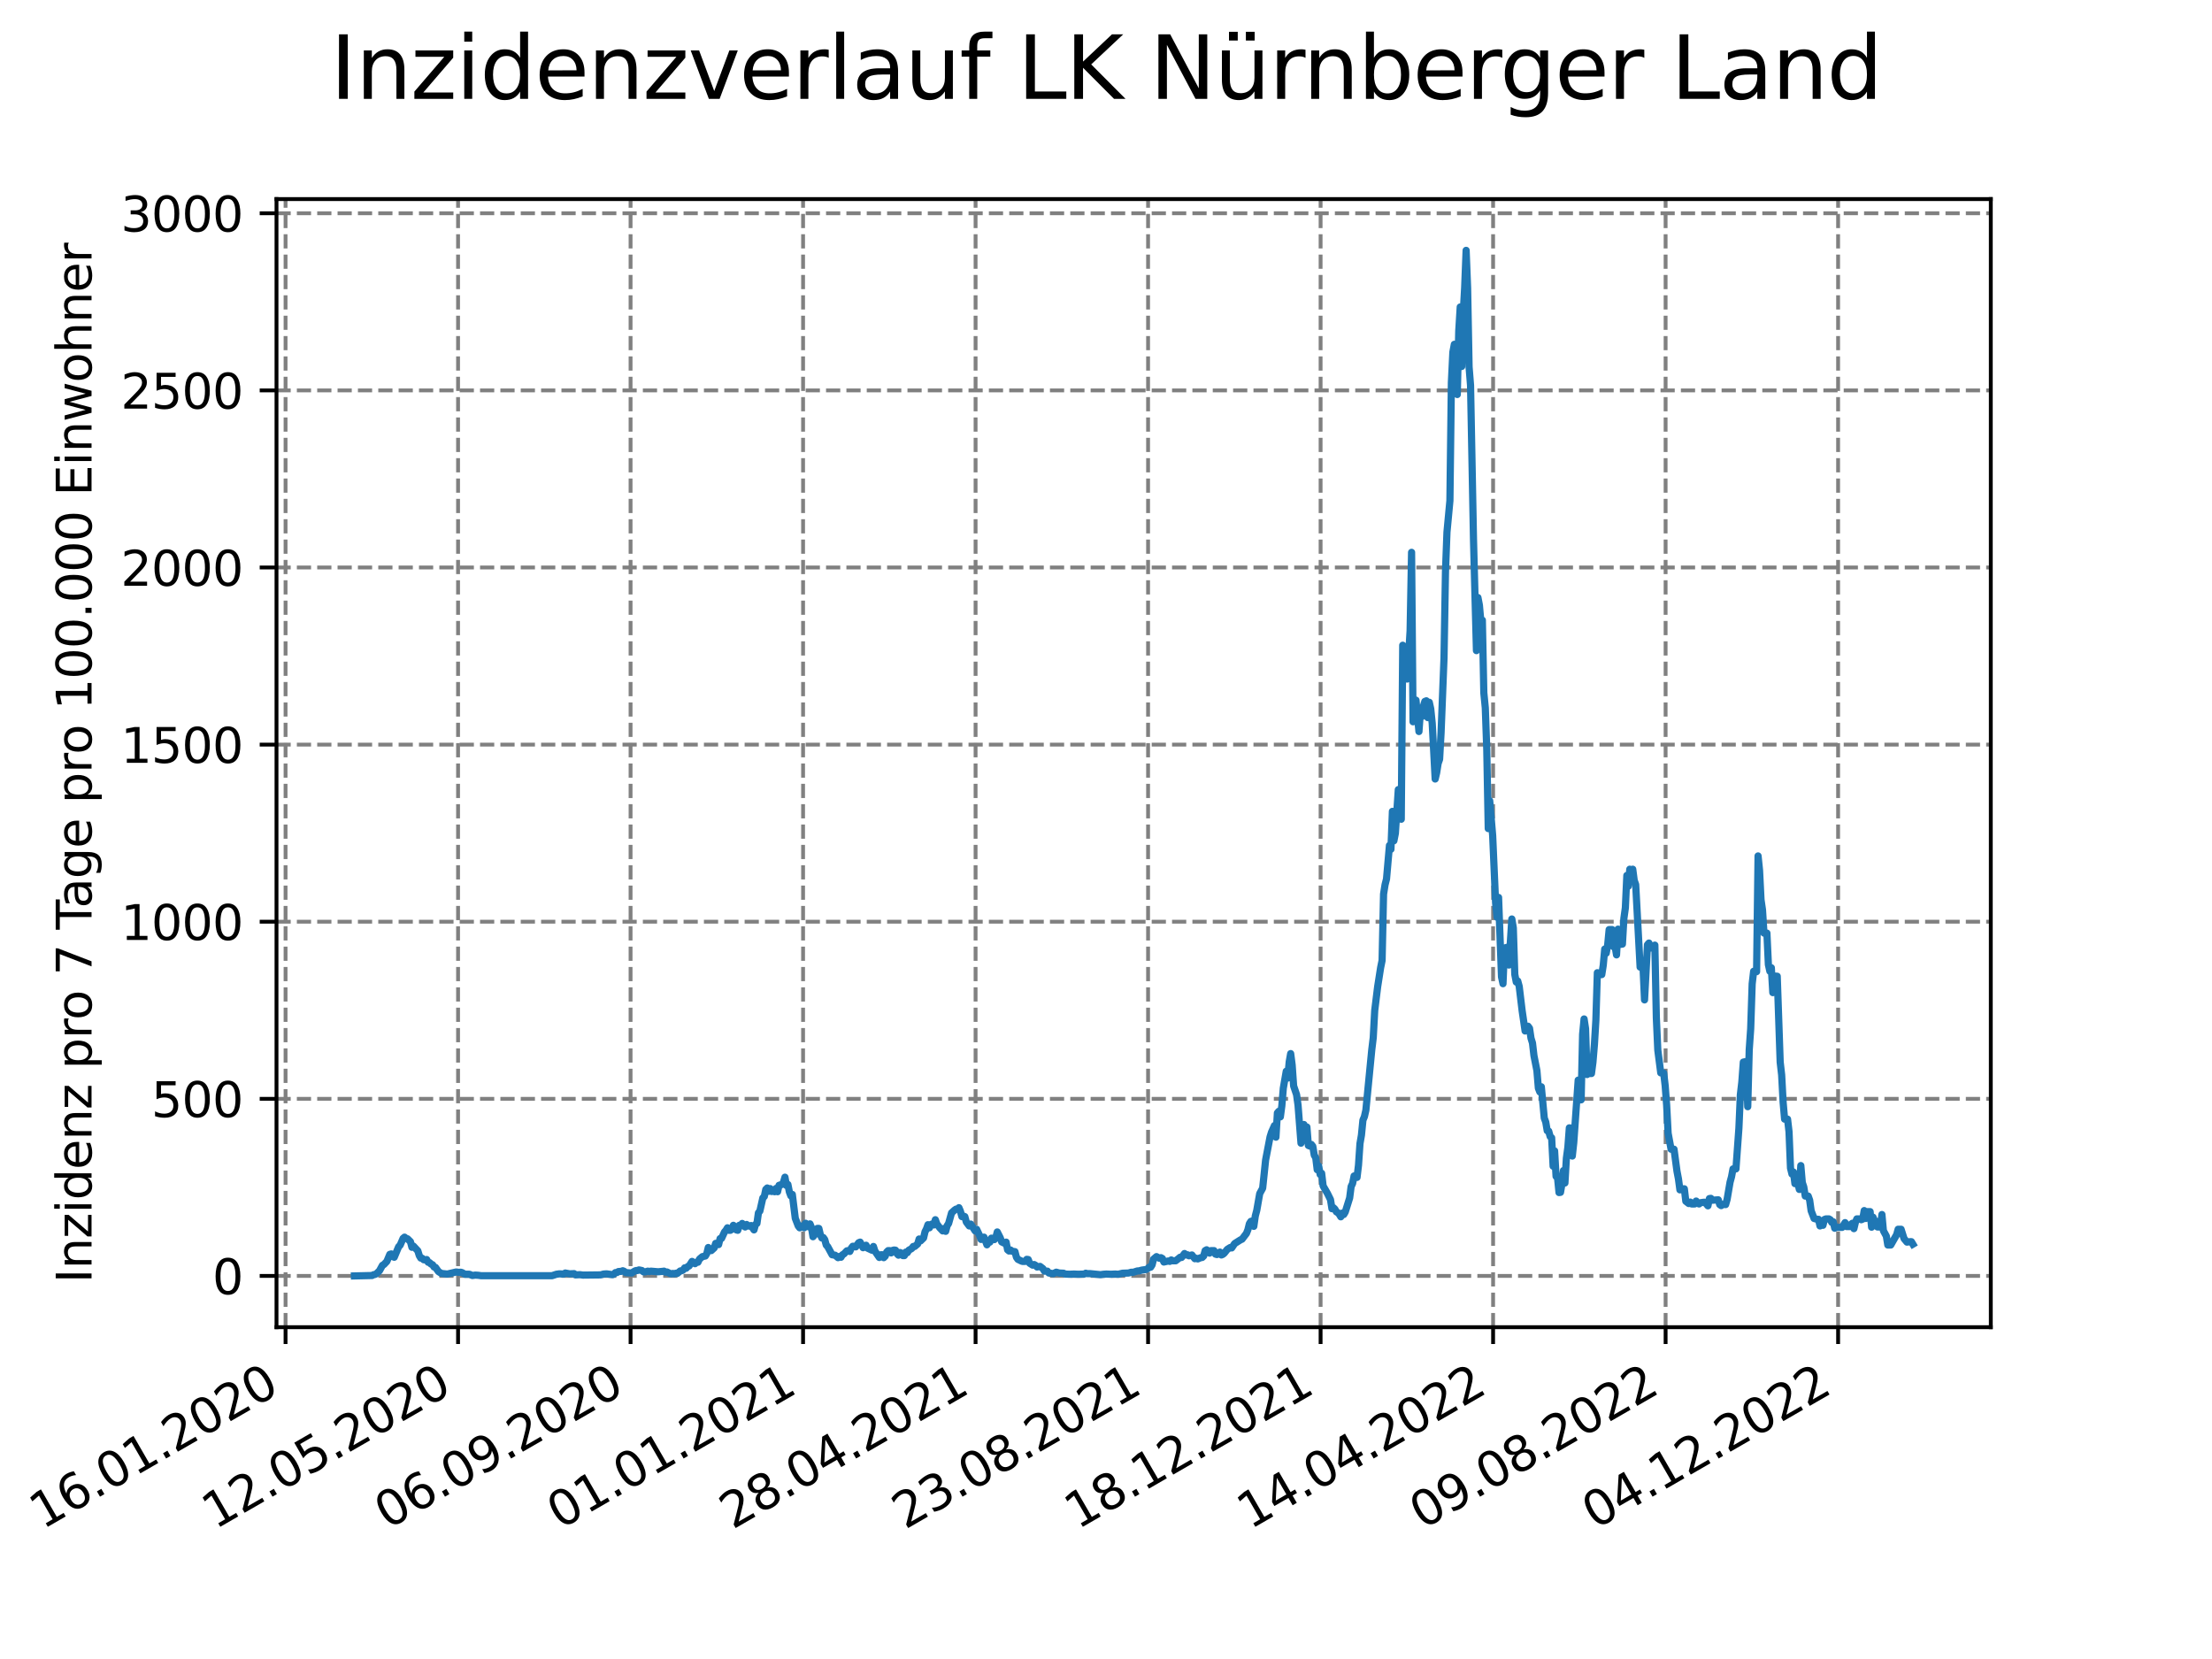 <?xml version="1.0" encoding="utf-8" standalone="no"?>
<!DOCTYPE svg PUBLIC "-//W3C//DTD SVG 1.1//EN"
  "http://www.w3.org/Graphics/SVG/1.1/DTD/svg11.dtd">
<svg xmlns:xlink="http://www.w3.org/1999/xlink" width="460.8pt" height="345.6pt" viewBox="0 0 460.8 345.6" xmlns="http://www.w3.org/2000/svg" version="1.1">
 <defs>
  <style type="text/css">*{stroke-linejoin: round; stroke-linecap: butt}</style>
 </defs>
 <g id="figure_1">
  <g id="patch_1">
   <path d="M 0 345.6 
L 460.8 345.6 
L 460.8 0 
L 0 0 
z
" style="fill: #ffffff"/>
  </g>
  <g id="axes_1">
   <g id="patch_2">
    <path d="M 57.6 276.48 
L 414.72 276.48 
L 414.72 41.472 
L 57.6 41.472 
z
" style="fill: #ffffff"/>
   </g>
   <g id="matplotlib.axis_1">
    <g id="xtick_1">
     <g id="line2d_1">
      <path d="M 59.486 276.48 
L 59.486 41.472 
" clip-path="url(#pc654e4e3f8)" style="fill: none; stroke-dasharray: 2.96,1.28; stroke-dashoffset: 0; stroke: #808080; stroke-width: 0.8"/>
     </g>
     <g id="line2d_2">
      <defs>
       <path id="me93046c1d4" d="M 0 0 
L 0 3.5 
" style="stroke: #000000; stroke-width: 0.8"/>
      </defs>
      <g>
       <use xlink:href="#me93046c1d4" x="59.486" y="276.48" style="stroke: #000000; stroke-width: 0.8"/>
      </g>
     </g>
     <g id="text_1">
      <!-- 16.01.2020 -->
      <g transform="translate(8.861 318.689) rotate(-30) scale(0.1 -0.1)">
       <defs>
        <path id="DejaVuSans-31" d="M 794 531 
L 1825 531 
L 1825 4091 
L 703 3866 
L 703 4441 
L 1819 4666 
L 2450 4666 
L 2450 531 
L 3481 531 
L 3481 0 
L 794 0 
L 794 531 
z
" transform="scale(0.016)"/>
        <path id="DejaVuSans-36" d="M 2113 2584 
Q 1688 2584 1439 2293 
Q 1191 2003 1191 1497 
Q 1191 994 1439 701 
Q 1688 409 2113 409 
Q 2538 409 2786 701 
Q 3034 994 3034 1497 
Q 3034 2003 2786 2293 
Q 2538 2584 2113 2584 
z
M 3366 4563 
L 3366 3988 
Q 3128 4100 2886 4159 
Q 2644 4219 2406 4219 
Q 1781 4219 1451 3797 
Q 1122 3375 1075 2522 
Q 1259 2794 1537 2939 
Q 1816 3084 2150 3084 
Q 2853 3084 3261 2657 
Q 3669 2231 3669 1497 
Q 3669 778 3244 343 
Q 2819 -91 2113 -91 
Q 1303 -91 875 529 
Q 447 1150 447 2328 
Q 447 3434 972 4092 
Q 1497 4750 2381 4750 
Q 2619 4750 2861 4703 
Q 3103 4656 3366 4563 
z
" transform="scale(0.016)"/>
        <path id="DejaVuSans-2e" d="M 684 794 
L 1344 794 
L 1344 0 
L 684 0 
L 684 794 
z
" transform="scale(0.016)"/>
        <path id="DejaVuSans-30" d="M 2034 4250 
Q 1547 4250 1301 3770 
Q 1056 3291 1056 2328 
Q 1056 1369 1301 889 
Q 1547 409 2034 409 
Q 2525 409 2770 889 
Q 3016 1369 3016 2328 
Q 3016 3291 2770 3770 
Q 2525 4250 2034 4250 
z
M 2034 4750 
Q 2819 4750 3233 4129 
Q 3647 3509 3647 2328 
Q 3647 1150 3233 529 
Q 2819 -91 2034 -91 
Q 1250 -91 836 529 
Q 422 1150 422 2328 
Q 422 3509 836 4129 
Q 1250 4750 2034 4750 
z
" transform="scale(0.016)"/>
        <path id="DejaVuSans-32" d="M 1228 531 
L 3431 531 
L 3431 0 
L 469 0 
L 469 531 
Q 828 903 1448 1529 
Q 2069 2156 2228 2338 
Q 2531 2678 2651 2914 
Q 2772 3150 2772 3378 
Q 2772 3750 2511 3984 
Q 2250 4219 1831 4219 
Q 1534 4219 1204 4116 
Q 875 4013 500 3803 
L 500 4441 
Q 881 4594 1212 4672 
Q 1544 4750 1819 4750 
Q 2544 4750 2975 4387 
Q 3406 4025 3406 3419 
Q 3406 3131 3298 2873 
Q 3191 2616 2906 2266 
Q 2828 2175 2409 1742 
Q 1991 1309 1228 531 
z
" transform="scale(0.016)"/>
       </defs>
       <use xlink:href="#DejaVuSans-31"/>
       <use xlink:href="#DejaVuSans-36" x="63.623"/>
       <use xlink:href="#DejaVuSans-2e" x="127.246"/>
       <use xlink:href="#DejaVuSans-30" x="159.033"/>
       <use xlink:href="#DejaVuSans-31" x="222.656"/>
       <use xlink:href="#DejaVuSans-2e" x="286.279"/>
       <use xlink:href="#DejaVuSans-32" x="318.066"/>
       <use xlink:href="#DejaVuSans-30" x="381.689"/>
       <use xlink:href="#DejaVuSans-32" x="445.312"/>
       <use xlink:href="#DejaVuSans-30" x="508.936"/>
      </g>
     </g>
    </g>
    <g id="xtick_2">
     <g id="line2d_3">
      <path d="M 95.423 276.48 
L 95.423 41.472 
" clip-path="url(#pc654e4e3f8)" style="fill: none; stroke-dasharray: 2.96,1.28; stroke-dashoffset: 0; stroke: #808080; stroke-width: 0.8"/>
     </g>
     <g id="line2d_4">
      <g>
       <use xlink:href="#me93046c1d4" x="95.423" y="276.48" style="stroke: #000000; stroke-width: 0.8"/>
      </g>
     </g>
     <g id="text_2">
      <!-- 12.05.2020 -->
      <g transform="translate(44.797 318.689) rotate(-30) scale(0.1 -0.1)">
       <defs>
        <path id="DejaVuSans-35" d="M 691 4666 
L 3169 4666 
L 3169 4134 
L 1269 4134 
L 1269 2991 
Q 1406 3038 1543 3061 
Q 1681 3084 1819 3084 
Q 2600 3084 3056 2656 
Q 3513 2228 3513 1497 
Q 3513 744 3044 326 
Q 2575 -91 1722 -91 
Q 1428 -91 1123 -41 
Q 819 9 494 109 
L 494 744 
Q 775 591 1075 516 
Q 1375 441 1709 441 
Q 2250 441 2565 725 
Q 2881 1009 2881 1497 
Q 2881 1984 2565 2268 
Q 2250 2553 1709 2553 
Q 1456 2553 1204 2497 
Q 953 2441 691 2322 
L 691 4666 
z
" transform="scale(0.016)"/>
       </defs>
       <use xlink:href="#DejaVuSans-31"/>
       <use xlink:href="#DejaVuSans-32" x="63.623"/>
       <use xlink:href="#DejaVuSans-2e" x="127.246"/>
       <use xlink:href="#DejaVuSans-30" x="159.033"/>
       <use xlink:href="#DejaVuSans-35" x="222.656"/>
       <use xlink:href="#DejaVuSans-2e" x="286.279"/>
       <use xlink:href="#DejaVuSans-32" x="318.066"/>
       <use xlink:href="#DejaVuSans-30" x="381.689"/>
       <use xlink:href="#DejaVuSans-32" x="445.312"/>
       <use xlink:href="#DejaVuSans-30" x="508.936"/>
      </g>
     </g>
    </g>
    <g id="xtick_3">
     <g id="line2d_5">
      <path d="M 131.359 276.48 
L 131.359 41.472 
" clip-path="url(#pc654e4e3f8)" style="fill: none; stroke-dasharray: 2.96,1.28; stroke-dashoffset: 0; stroke: #808080; stroke-width: 0.8"/>
     </g>
     <g id="line2d_6">
      <g>
       <use xlink:href="#me93046c1d4" x="131.359" y="276.48" style="stroke: #000000; stroke-width: 0.8"/>
      </g>
     </g>
     <g id="text_3">
      <!-- 06.09.2020 -->
      <g transform="translate(80.734 318.689) rotate(-30) scale(0.1 -0.1)">
       <defs>
        <path id="DejaVuSans-39" d="M 703 97 
L 703 672 
Q 941 559 1184 500 
Q 1428 441 1663 441 
Q 2288 441 2617 861 
Q 2947 1281 2994 2138 
Q 2813 1869 2534 1725 
Q 2256 1581 1919 1581 
Q 1219 1581 811 2004 
Q 403 2428 403 3163 
Q 403 3881 828 4315 
Q 1253 4750 1959 4750 
Q 2769 4750 3195 4129 
Q 3622 3509 3622 2328 
Q 3622 1225 3098 567 
Q 2575 -91 1691 -91 
Q 1453 -91 1209 -44 
Q 966 3 703 97 
z
M 1959 2075 
Q 2384 2075 2632 2365 
Q 2881 2656 2881 3163 
Q 2881 3666 2632 3958 
Q 2384 4250 1959 4250 
Q 1534 4250 1286 3958 
Q 1038 3666 1038 3163 
Q 1038 2656 1286 2365 
Q 1534 2075 1959 2075 
z
" transform="scale(0.016)"/>
       </defs>
       <use xlink:href="#DejaVuSans-30"/>
       <use xlink:href="#DejaVuSans-36" x="63.623"/>
       <use xlink:href="#DejaVuSans-2e" x="127.246"/>
       <use xlink:href="#DejaVuSans-30" x="159.033"/>
       <use xlink:href="#DejaVuSans-39" x="222.656"/>
       <use xlink:href="#DejaVuSans-2e" x="286.279"/>
       <use xlink:href="#DejaVuSans-32" x="318.066"/>
       <use xlink:href="#DejaVuSans-30" x="381.689"/>
       <use xlink:href="#DejaVuSans-32" x="445.312"/>
       <use xlink:href="#DejaVuSans-30" x="508.936"/>
      </g>
     </g>
    </g>
    <g id="xtick_4">
     <g id="line2d_7">
      <path d="M 167.295 276.48 
L 167.295 41.472 
" clip-path="url(#pc654e4e3f8)" style="fill: none; stroke-dasharray: 2.96,1.28; stroke-dashoffset: 0; stroke: #808080; stroke-width: 0.8"/>
     </g>
     <g id="line2d_8">
      <g>
       <use xlink:href="#me93046c1d4" x="167.295" y="276.48" style="stroke: #000000; stroke-width: 0.8"/>
      </g>
     </g>
     <g id="text_4">
      <!-- 01.01.2021 -->
      <g transform="translate(116.67 318.689) rotate(-30) scale(0.1 -0.1)">
       <use xlink:href="#DejaVuSans-30"/>
       <use xlink:href="#DejaVuSans-31" x="63.623"/>
       <use xlink:href="#DejaVuSans-2e" x="127.246"/>
       <use xlink:href="#DejaVuSans-30" x="159.033"/>
       <use xlink:href="#DejaVuSans-31" x="222.656"/>
       <use xlink:href="#DejaVuSans-2e" x="286.279"/>
       <use xlink:href="#DejaVuSans-32" x="318.066"/>
       <use xlink:href="#DejaVuSans-30" x="381.689"/>
       <use xlink:href="#DejaVuSans-32" x="445.312"/>
       <use xlink:href="#DejaVuSans-31" x="508.936"/>
      </g>
     </g>
    </g>
    <g id="xtick_5">
     <g id="line2d_9">
      <path d="M 203.231 276.48 
L 203.231 41.472 
" clip-path="url(#pc654e4e3f8)" style="fill: none; stroke-dasharray: 2.96,1.28; stroke-dashoffset: 0; stroke: #808080; stroke-width: 0.8"/>
     </g>
     <g id="line2d_10">
      <g>
       <use xlink:href="#me93046c1d4" x="203.231" y="276.48" style="stroke: #000000; stroke-width: 0.8"/>
      </g>
     </g>
     <g id="text_5">
      <!-- 28.04.2021 -->
      <g transform="translate(152.606 318.689) rotate(-30) scale(0.1 -0.1)">
       <defs>
        <path id="DejaVuSans-38" d="M 2034 2216 
Q 1584 2216 1326 1975 
Q 1069 1734 1069 1313 
Q 1069 891 1326 650 
Q 1584 409 2034 409 
Q 2484 409 2743 651 
Q 3003 894 3003 1313 
Q 3003 1734 2745 1975 
Q 2488 2216 2034 2216 
z
M 1403 2484 
Q 997 2584 770 2862 
Q 544 3141 544 3541 
Q 544 4100 942 4425 
Q 1341 4750 2034 4750 
Q 2731 4750 3128 4425 
Q 3525 4100 3525 3541 
Q 3525 3141 3298 2862 
Q 3072 2584 2669 2484 
Q 3125 2378 3379 2068 
Q 3634 1759 3634 1313 
Q 3634 634 3220 271 
Q 2806 -91 2034 -91 
Q 1263 -91 848 271 
Q 434 634 434 1313 
Q 434 1759 690 2068 
Q 947 2378 1403 2484 
z
M 1172 3481 
Q 1172 3119 1398 2916 
Q 1625 2713 2034 2713 
Q 2441 2713 2670 2916 
Q 2900 3119 2900 3481 
Q 2900 3844 2670 4047 
Q 2441 4250 2034 4250 
Q 1625 4250 1398 4047 
Q 1172 3844 1172 3481 
z
" transform="scale(0.016)"/>
        <path id="DejaVuSans-34" d="M 2419 4116 
L 825 1625 
L 2419 1625 
L 2419 4116 
z
M 2253 4666 
L 3047 4666 
L 3047 1625 
L 3713 1625 
L 3713 1100 
L 3047 1100 
L 3047 0 
L 2419 0 
L 2419 1100 
L 313 1100 
L 313 1709 
L 2253 4666 
z
" transform="scale(0.016)"/>
       </defs>
       <use xlink:href="#DejaVuSans-32"/>
       <use xlink:href="#DejaVuSans-38" x="63.623"/>
       <use xlink:href="#DejaVuSans-2e" x="127.246"/>
       <use xlink:href="#DejaVuSans-30" x="159.033"/>
       <use xlink:href="#DejaVuSans-34" x="222.656"/>
       <use xlink:href="#DejaVuSans-2e" x="286.279"/>
       <use xlink:href="#DejaVuSans-32" x="318.066"/>
       <use xlink:href="#DejaVuSans-30" x="381.689"/>
       <use xlink:href="#DejaVuSans-32" x="445.312"/>
       <use xlink:href="#DejaVuSans-31" x="508.936"/>
      </g>
     </g>
    </g>
    <g id="xtick_6">
     <g id="line2d_11">
      <path d="M 239.167 276.48 
L 239.167 41.472 
" clip-path="url(#pc654e4e3f8)" style="fill: none; stroke-dasharray: 2.96,1.28; stroke-dashoffset: 0; stroke: #808080; stroke-width: 0.8"/>
     </g>
     <g id="line2d_12">
      <g>
       <use xlink:href="#me93046c1d4" x="239.167" y="276.48" style="stroke: #000000; stroke-width: 0.8"/>
      </g>
     </g>
     <g id="text_6">
      <!-- 23.08.2021 -->
      <g transform="translate(188.542 318.689) rotate(-30) scale(0.1 -0.1)">
       <defs>
        <path id="DejaVuSans-33" d="M 2597 2516 
Q 3050 2419 3304 2112 
Q 3559 1806 3559 1356 
Q 3559 666 3084 287 
Q 2609 -91 1734 -91 
Q 1441 -91 1130 -33 
Q 819 25 488 141 
L 488 750 
Q 750 597 1062 519 
Q 1375 441 1716 441 
Q 2309 441 2620 675 
Q 2931 909 2931 1356 
Q 2931 1769 2642 2001 
Q 2353 2234 1838 2234 
L 1294 2234 
L 1294 2753 
L 1863 2753 
Q 2328 2753 2575 2939 
Q 2822 3125 2822 3475 
Q 2822 3834 2567 4026 
Q 2313 4219 1838 4219 
Q 1578 4219 1281 4162 
Q 984 4106 628 3988 
L 628 4550 
Q 988 4650 1302 4700 
Q 1616 4750 1894 4750 
Q 2613 4750 3031 4423 
Q 3450 4097 3450 3541 
Q 3450 3153 3228 2886 
Q 3006 2619 2597 2516 
z
" transform="scale(0.016)"/>
       </defs>
       <use xlink:href="#DejaVuSans-32"/>
       <use xlink:href="#DejaVuSans-33" x="63.623"/>
       <use xlink:href="#DejaVuSans-2e" x="127.246"/>
       <use xlink:href="#DejaVuSans-30" x="159.033"/>
       <use xlink:href="#DejaVuSans-38" x="222.656"/>
       <use xlink:href="#DejaVuSans-2e" x="286.279"/>
       <use xlink:href="#DejaVuSans-32" x="318.066"/>
       <use xlink:href="#DejaVuSans-30" x="381.689"/>
       <use xlink:href="#DejaVuSans-32" x="445.312"/>
       <use xlink:href="#DejaVuSans-31" x="508.936"/>
      </g>
     </g>
    </g>
    <g id="xtick_7">
     <g id="line2d_13">
      <path d="M 275.104 276.48 
L 275.104 41.472 
" clip-path="url(#pc654e4e3f8)" style="fill: none; stroke-dasharray: 2.96,1.28; stroke-dashoffset: 0; stroke: #808080; stroke-width: 0.8"/>
     </g>
     <g id="line2d_14">
      <g>
       <use xlink:href="#me93046c1d4" x="275.104" y="276.48" style="stroke: #000000; stroke-width: 0.8"/>
      </g>
     </g>
     <g id="text_7">
      <!-- 18.12.2021 -->
      <g transform="translate(224.478 318.689) rotate(-30) scale(0.1 -0.1)">
       <use xlink:href="#DejaVuSans-31"/>
       <use xlink:href="#DejaVuSans-38" x="63.623"/>
       <use xlink:href="#DejaVuSans-2e" x="127.246"/>
       <use xlink:href="#DejaVuSans-31" x="159.033"/>
       <use xlink:href="#DejaVuSans-32" x="222.656"/>
       <use xlink:href="#DejaVuSans-2e" x="286.279"/>
       <use xlink:href="#DejaVuSans-32" x="318.066"/>
       <use xlink:href="#DejaVuSans-30" x="381.689"/>
       <use xlink:href="#DejaVuSans-32" x="445.312"/>
       <use xlink:href="#DejaVuSans-31" x="508.936"/>
      </g>
     </g>
    </g>
    <g id="xtick_8">
     <g id="line2d_15">
      <path d="M 311.04 276.48 
L 311.04 41.472 
" clip-path="url(#pc654e4e3f8)" style="fill: none; stroke-dasharray: 2.96,1.28; stroke-dashoffset: 0; stroke: #808080; stroke-width: 0.8"/>
     </g>
     <g id="line2d_16">
      <g>
       <use xlink:href="#me93046c1d4" x="311.04" y="276.48" style="stroke: #000000; stroke-width: 0.8"/>
      </g>
     </g>
     <g id="text_8">
      <!-- 14.04.2022 -->
      <g transform="translate(260.415 318.689) rotate(-30) scale(0.1 -0.1)">
       <use xlink:href="#DejaVuSans-31"/>
       <use xlink:href="#DejaVuSans-34" x="63.623"/>
       <use xlink:href="#DejaVuSans-2e" x="127.246"/>
       <use xlink:href="#DejaVuSans-30" x="159.033"/>
       <use xlink:href="#DejaVuSans-34" x="222.656"/>
       <use xlink:href="#DejaVuSans-2e" x="286.279"/>
       <use xlink:href="#DejaVuSans-32" x="318.066"/>
       <use xlink:href="#DejaVuSans-30" x="381.689"/>
       <use xlink:href="#DejaVuSans-32" x="445.312"/>
       <use xlink:href="#DejaVuSans-32" x="508.936"/>
      </g>
     </g>
    </g>
    <g id="xtick_9">
     <g id="line2d_17">
      <path d="M 346.976 276.48 
L 346.976 41.472 
" clip-path="url(#pc654e4e3f8)" style="fill: none; stroke-dasharray: 2.96,1.28; stroke-dashoffset: 0; stroke: #808080; stroke-width: 0.8"/>
     </g>
     <g id="line2d_18">
      <g>
       <use xlink:href="#me93046c1d4" x="346.976" y="276.48" style="stroke: #000000; stroke-width: 0.8"/>
      </g>
     </g>
     <g id="text_9">
      <!-- 09.08.2022 -->
      <g transform="translate(296.351 318.689) rotate(-30) scale(0.1 -0.1)">
       <use xlink:href="#DejaVuSans-30"/>
       <use xlink:href="#DejaVuSans-39" x="63.623"/>
       <use xlink:href="#DejaVuSans-2e" x="127.246"/>
       <use xlink:href="#DejaVuSans-30" x="159.033"/>
       <use xlink:href="#DejaVuSans-38" x="222.656"/>
       <use xlink:href="#DejaVuSans-2e" x="286.279"/>
       <use xlink:href="#DejaVuSans-32" x="318.066"/>
       <use xlink:href="#DejaVuSans-30" x="381.689"/>
       <use xlink:href="#DejaVuSans-32" x="445.312"/>
       <use xlink:href="#DejaVuSans-32" x="508.936"/>
      </g>
     </g>
    </g>
    <g id="xtick_10">
     <g id="line2d_19">
      <path d="M 382.912 276.48 
L 382.912 41.472 
" clip-path="url(#pc654e4e3f8)" style="fill: none; stroke-dasharray: 2.96,1.28; stroke-dashoffset: 0; stroke: #808080; stroke-width: 0.8"/>
     </g>
     <g id="line2d_20">
      <g>
       <use xlink:href="#me93046c1d4" x="382.912" y="276.48" style="stroke: #000000; stroke-width: 0.8"/>
      </g>
     </g>
     <g id="text_10">
      <!-- 04.12.2022 -->
      <g transform="translate(332.287 318.689) rotate(-30) scale(0.1 -0.1)">
       <use xlink:href="#DejaVuSans-30"/>
       <use xlink:href="#DejaVuSans-34" x="63.623"/>
       <use xlink:href="#DejaVuSans-2e" x="127.246"/>
       <use xlink:href="#DejaVuSans-31" x="159.033"/>
       <use xlink:href="#DejaVuSans-32" x="222.656"/>
       <use xlink:href="#DejaVuSans-2e" x="286.279"/>
       <use xlink:href="#DejaVuSans-32" x="318.066"/>
       <use xlink:href="#DejaVuSans-30" x="381.689"/>
       <use xlink:href="#DejaVuSans-32" x="445.312"/>
       <use xlink:href="#DejaVuSans-32" x="508.936"/>
      </g>
     </g>
    </g>
   </g>
   <g id="matplotlib.axis_2">
    <g id="ytick_1">
     <g id="line2d_21">
      <path d="M 57.6 265.798 
L 414.72 265.798 
" clip-path="url(#pc654e4e3f8)" style="fill: none; stroke-dasharray: 2.96,1.28; stroke-dashoffset: 0; stroke: #808080; stroke-width: 0.8"/>
     </g>
     <g id="line2d_22">
      <defs>
       <path id="m50c75547b7" d="M 0 0 
L -3.5 0 
" style="stroke: #000000; stroke-width: 0.8"/>
      </defs>
      <g>
       <use xlink:href="#m50c75547b7" x="57.6" y="265.798" style="stroke: #000000; stroke-width: 0.8"/>
      </g>
     </g>
     <g id="text_11">
      <!-- 0 -->
      <g transform="translate(44.237 269.597) scale(0.1 -0.1)">
       <use xlink:href="#DejaVuSans-30"/>
      </g>
     </g>
    </g>
    <g id="ytick_2">
     <g id="line2d_23">
      <path d="M 57.6 228.903 
L 414.72 228.903 
" clip-path="url(#pc654e4e3f8)" style="fill: none; stroke-dasharray: 2.96,1.28; stroke-dashoffset: 0; stroke: #808080; stroke-width: 0.8"/>
     </g>
     <g id="line2d_24">
      <g>
       <use xlink:href="#m50c75547b7" x="57.6" y="228.903" style="stroke: #000000; stroke-width: 0.8"/>
      </g>
     </g>
     <g id="text_12">
      <!-- 500 -->
      <g transform="translate(31.512 232.703) scale(0.1 -0.1)">
       <use xlink:href="#DejaVuSans-35"/>
       <use xlink:href="#DejaVuSans-30" x="63.623"/>
       <use xlink:href="#DejaVuSans-30" x="127.246"/>
      </g>
     </g>
    </g>
    <g id="ytick_3">
     <g id="line2d_25">
      <path d="M 57.6 192.009 
L 414.72 192.009 
" clip-path="url(#pc654e4e3f8)" style="fill: none; stroke-dasharray: 2.96,1.28; stroke-dashoffset: 0; stroke: #808080; stroke-width: 0.8"/>
     </g>
     <g id="line2d_26">
      <g>
       <use xlink:href="#m50c75547b7" x="57.6" y="192.009" style="stroke: #000000; stroke-width: 0.8"/>
      </g>
     </g>
     <g id="text_13">
      <!-- 1000 -->
      <g transform="translate(25.15 195.808) scale(0.1 -0.1)">
       <use xlink:href="#DejaVuSans-31"/>
       <use xlink:href="#DejaVuSans-30" x="63.623"/>
       <use xlink:href="#DejaVuSans-30" x="127.246"/>
       <use xlink:href="#DejaVuSans-30" x="190.869"/>
      </g>
     </g>
    </g>
    <g id="ytick_4">
     <g id="line2d_27">
      <path d="M 57.6 155.114 
L 414.72 155.114 
" clip-path="url(#pc654e4e3f8)" style="fill: none; stroke-dasharray: 2.96,1.28; stroke-dashoffset: 0; stroke: #808080; stroke-width: 0.8"/>
     </g>
     <g id="line2d_28">
      <g>
       <use xlink:href="#m50c75547b7" x="57.6" y="155.114" style="stroke: #000000; stroke-width: 0.8"/>
      </g>
     </g>
     <g id="text_14">
      <!-- 1500 -->
      <g transform="translate(25.15 158.914) scale(0.1 -0.1)">
       <use xlink:href="#DejaVuSans-31"/>
       <use xlink:href="#DejaVuSans-35" x="63.623"/>
       <use xlink:href="#DejaVuSans-30" x="127.246"/>
       <use xlink:href="#DejaVuSans-30" x="190.869"/>
      </g>
     </g>
    </g>
    <g id="ytick_5">
     <g id="line2d_29">
      <path d="M 57.6 118.22 
L 414.72 118.22 
" clip-path="url(#pc654e4e3f8)" style="fill: none; stroke-dasharray: 2.96,1.28; stroke-dashoffset: 0; stroke: #808080; stroke-width: 0.8"/>
     </g>
     <g id="line2d_30">
      <g>
       <use xlink:href="#m50c75547b7" x="57.6" y="118.22" style="stroke: #000000; stroke-width: 0.8"/>
      </g>
     </g>
     <g id="text_15">
      <!-- 2000 -->
      <g transform="translate(25.15 122.019) scale(0.1 -0.1)">
       <use xlink:href="#DejaVuSans-32"/>
       <use xlink:href="#DejaVuSans-30" x="63.623"/>
       <use xlink:href="#DejaVuSans-30" x="127.246"/>
       <use xlink:href="#DejaVuSans-30" x="190.869"/>
      </g>
     </g>
    </g>
    <g id="ytick_6">
     <g id="line2d_31">
      <path d="M 57.6 81.326 
L 414.72 81.326 
" clip-path="url(#pc654e4e3f8)" style="fill: none; stroke-dasharray: 2.96,1.28; stroke-dashoffset: 0; stroke: #808080; stroke-width: 0.8"/>
     </g>
     <g id="line2d_32">
      <g>
       <use xlink:href="#m50c75547b7" x="57.6" y="81.326" style="stroke: #000000; stroke-width: 0.8"/>
      </g>
     </g>
     <g id="text_16">
      <!-- 2500 -->
      <g transform="translate(25.15 85.125) scale(0.1 -0.1)">
       <use xlink:href="#DejaVuSans-32"/>
       <use xlink:href="#DejaVuSans-35" x="63.623"/>
       <use xlink:href="#DejaVuSans-30" x="127.246"/>
       <use xlink:href="#DejaVuSans-30" x="190.869"/>
      </g>
     </g>
    </g>
    <g id="ytick_7">
     <g id="line2d_33">
      <path d="M 57.6 44.431 
L 414.72 44.431 
" clip-path="url(#pc654e4e3f8)" style="fill: none; stroke-dasharray: 2.96,1.28; stroke-dashoffset: 0; stroke: #808080; stroke-width: 0.8"/>
     </g>
     <g id="line2d_34">
      <g>
       <use xlink:href="#m50c75547b7" x="57.6" y="44.431" style="stroke: #000000; stroke-width: 0.8"/>
      </g>
     </g>
     <g id="text_17">
      <!-- 3000 -->
      <g transform="translate(25.15 48.23) scale(0.1 -0.1)">
       <use xlink:href="#DejaVuSans-33"/>
       <use xlink:href="#DejaVuSans-30" x="63.623"/>
       <use xlink:href="#DejaVuSans-30" x="127.246"/>
       <use xlink:href="#DejaVuSans-30" x="190.869"/>
      </g>
     </g>
    </g>
    <g id="text_18">
     <!-- Inzidenz pro 7 Tage pro 100.000 Einwohner -->
     <g transform="translate(19.07 267.301) rotate(-90) scale(0.1 -0.1)">
      <defs>
       <path id="DejaVuSans-49" d="M 628 4666 
L 1259 4666 
L 1259 0 
L 628 0 
L 628 4666 
z
" transform="scale(0.016)"/>
       <path id="DejaVuSans-6e" d="M 3513 2113 
L 3513 0 
L 2938 0 
L 2938 2094 
Q 2938 2591 2744 2837 
Q 2550 3084 2163 3084 
Q 1697 3084 1428 2787 
Q 1159 2491 1159 1978 
L 1159 0 
L 581 0 
L 581 3500 
L 1159 3500 
L 1159 2956 
Q 1366 3272 1645 3428 
Q 1925 3584 2291 3584 
Q 2894 3584 3203 3211 
Q 3513 2838 3513 2113 
z
" transform="scale(0.016)"/>
       <path id="DejaVuSans-7a" d="M 353 3500 
L 3084 3500 
L 3084 2975 
L 922 459 
L 3084 459 
L 3084 0 
L 275 0 
L 275 525 
L 2438 3041 
L 353 3041 
L 353 3500 
z
" transform="scale(0.016)"/>
       <path id="DejaVuSans-69" d="M 603 3500 
L 1178 3500 
L 1178 0 
L 603 0 
L 603 3500 
z
M 603 4863 
L 1178 4863 
L 1178 4134 
L 603 4134 
L 603 4863 
z
" transform="scale(0.016)"/>
       <path id="DejaVuSans-64" d="M 2906 2969 
L 2906 4863 
L 3481 4863 
L 3481 0 
L 2906 0 
L 2906 525 
Q 2725 213 2448 61 
Q 2172 -91 1784 -91 
Q 1150 -91 751 415 
Q 353 922 353 1747 
Q 353 2572 751 3078 
Q 1150 3584 1784 3584 
Q 2172 3584 2448 3432 
Q 2725 3281 2906 2969 
z
M 947 1747 
Q 947 1113 1208 752 
Q 1469 391 1925 391 
Q 2381 391 2643 752 
Q 2906 1113 2906 1747 
Q 2906 2381 2643 2742 
Q 2381 3103 1925 3103 
Q 1469 3103 1208 2742 
Q 947 2381 947 1747 
z
" transform="scale(0.016)"/>
       <path id="DejaVuSans-65" d="M 3597 1894 
L 3597 1613 
L 953 1613 
Q 991 1019 1311 708 
Q 1631 397 2203 397 
Q 2534 397 2845 478 
Q 3156 559 3463 722 
L 3463 178 
Q 3153 47 2828 -22 
Q 2503 -91 2169 -91 
Q 1331 -91 842 396 
Q 353 884 353 1716 
Q 353 2575 817 3079 
Q 1281 3584 2069 3584 
Q 2775 3584 3186 3129 
Q 3597 2675 3597 1894 
z
M 3022 2063 
Q 3016 2534 2758 2815 
Q 2500 3097 2075 3097 
Q 1594 3097 1305 2825 
Q 1016 2553 972 2059 
L 3022 2063 
z
" transform="scale(0.016)"/>
       <path id="DejaVuSans-20" transform="scale(0.016)"/>
       <path id="DejaVuSans-70" d="M 1159 525 
L 1159 -1331 
L 581 -1331 
L 581 3500 
L 1159 3500 
L 1159 2969 
Q 1341 3281 1617 3432 
Q 1894 3584 2278 3584 
Q 2916 3584 3314 3078 
Q 3713 2572 3713 1747 
Q 3713 922 3314 415 
Q 2916 -91 2278 -91 
Q 1894 -91 1617 61 
Q 1341 213 1159 525 
z
M 3116 1747 
Q 3116 2381 2855 2742 
Q 2594 3103 2138 3103 
Q 1681 3103 1420 2742 
Q 1159 2381 1159 1747 
Q 1159 1113 1420 752 
Q 1681 391 2138 391 
Q 2594 391 2855 752 
Q 3116 1113 3116 1747 
z
" transform="scale(0.016)"/>
       <path id="DejaVuSans-72" d="M 2631 2963 
Q 2534 3019 2420 3045 
Q 2306 3072 2169 3072 
Q 1681 3072 1420 2755 
Q 1159 2438 1159 1844 
L 1159 0 
L 581 0 
L 581 3500 
L 1159 3500 
L 1159 2956 
Q 1341 3275 1631 3429 
Q 1922 3584 2338 3584 
Q 2397 3584 2469 3576 
Q 2541 3569 2628 3553 
L 2631 2963 
z
" transform="scale(0.016)"/>
       <path id="DejaVuSans-6f" d="M 1959 3097 
Q 1497 3097 1228 2736 
Q 959 2375 959 1747 
Q 959 1119 1226 758 
Q 1494 397 1959 397 
Q 2419 397 2687 759 
Q 2956 1122 2956 1747 
Q 2956 2369 2687 2733 
Q 2419 3097 1959 3097 
z
M 1959 3584 
Q 2709 3584 3137 3096 
Q 3566 2609 3566 1747 
Q 3566 888 3137 398 
Q 2709 -91 1959 -91 
Q 1206 -91 779 398 
Q 353 888 353 1747 
Q 353 2609 779 3096 
Q 1206 3584 1959 3584 
z
" transform="scale(0.016)"/>
       <path id="DejaVuSans-37" d="M 525 4666 
L 3525 4666 
L 3525 4397 
L 1831 0 
L 1172 0 
L 2766 4134 
L 525 4134 
L 525 4666 
z
" transform="scale(0.016)"/>
       <path id="DejaVuSans-54" d="M -19 4666 
L 3928 4666 
L 3928 4134 
L 2272 4134 
L 2272 0 
L 1638 0 
L 1638 4134 
L -19 4134 
L -19 4666 
z
" transform="scale(0.016)"/>
       <path id="DejaVuSans-61" d="M 2194 1759 
Q 1497 1759 1228 1600 
Q 959 1441 959 1056 
Q 959 750 1161 570 
Q 1363 391 1709 391 
Q 2188 391 2477 730 
Q 2766 1069 2766 1631 
L 2766 1759 
L 2194 1759 
z
M 3341 1997 
L 3341 0 
L 2766 0 
L 2766 531 
Q 2569 213 2275 61 
Q 1981 -91 1556 -91 
Q 1019 -91 701 211 
Q 384 513 384 1019 
Q 384 1609 779 1909 
Q 1175 2209 1959 2209 
L 2766 2209 
L 2766 2266 
Q 2766 2663 2505 2880 
Q 2244 3097 1772 3097 
Q 1472 3097 1187 3025 
Q 903 2953 641 2809 
L 641 3341 
Q 956 3463 1253 3523 
Q 1550 3584 1831 3584 
Q 2591 3584 2966 3190 
Q 3341 2797 3341 1997 
z
" transform="scale(0.016)"/>
       <path id="DejaVuSans-67" d="M 2906 1791 
Q 2906 2416 2648 2759 
Q 2391 3103 1925 3103 
Q 1463 3103 1205 2759 
Q 947 2416 947 1791 
Q 947 1169 1205 825 
Q 1463 481 1925 481 
Q 2391 481 2648 825 
Q 2906 1169 2906 1791 
z
M 3481 434 
Q 3481 -459 3084 -895 
Q 2688 -1331 1869 -1331 
Q 1566 -1331 1297 -1286 
Q 1028 -1241 775 -1147 
L 775 -588 
Q 1028 -725 1275 -790 
Q 1522 -856 1778 -856 
Q 2344 -856 2625 -561 
Q 2906 -266 2906 331 
L 2906 616 
Q 2728 306 2450 153 
Q 2172 0 1784 0 
Q 1141 0 747 490 
Q 353 981 353 1791 
Q 353 2603 747 3093 
Q 1141 3584 1784 3584 
Q 2172 3584 2450 3431 
Q 2728 3278 2906 2969 
L 2906 3500 
L 3481 3500 
L 3481 434 
z
" transform="scale(0.016)"/>
       <path id="DejaVuSans-45" d="M 628 4666 
L 3578 4666 
L 3578 4134 
L 1259 4134 
L 1259 2753 
L 3481 2753 
L 3481 2222 
L 1259 2222 
L 1259 531 
L 3634 531 
L 3634 0 
L 628 0 
L 628 4666 
z
" transform="scale(0.016)"/>
       <path id="DejaVuSans-77" d="M 269 3500 
L 844 3500 
L 1563 769 
L 2278 3500 
L 2956 3500 
L 3675 769 
L 4391 3500 
L 4966 3500 
L 4050 0 
L 3372 0 
L 2619 2869 
L 1863 0 
L 1184 0 
L 269 3500 
z
" transform="scale(0.016)"/>
       <path id="DejaVuSans-68" d="M 3513 2113 
L 3513 0 
L 2938 0 
L 2938 2094 
Q 2938 2591 2744 2837 
Q 2550 3084 2163 3084 
Q 1697 3084 1428 2787 
Q 1159 2491 1159 1978 
L 1159 0 
L 581 0 
L 581 4863 
L 1159 4863 
L 1159 2956 
Q 1366 3272 1645 3428 
Q 1925 3584 2291 3584 
Q 2894 3584 3203 3211 
Q 3513 2838 3513 2113 
z
" transform="scale(0.016)"/>
      </defs>
      <use xlink:href="#DejaVuSans-49"/>
      <use xlink:href="#DejaVuSans-6e" x="29.492"/>
      <use xlink:href="#DejaVuSans-7a" x="92.871"/>
      <use xlink:href="#DejaVuSans-69" x="145.361"/>
      <use xlink:href="#DejaVuSans-64" x="173.145"/>
      <use xlink:href="#DejaVuSans-65" x="236.621"/>
      <use xlink:href="#DejaVuSans-6e" x="298.145"/>
      <use xlink:href="#DejaVuSans-7a" x="361.523"/>
      <use xlink:href="#DejaVuSans-20" x="414.014"/>
      <use xlink:href="#DejaVuSans-70" x="445.801"/>
      <use xlink:href="#DejaVuSans-72" x="509.277"/>
      <use xlink:href="#DejaVuSans-6f" x="548.141"/>
      <use xlink:href="#DejaVuSans-20" x="609.322"/>
      <use xlink:href="#DejaVuSans-37" x="641.109"/>
      <use xlink:href="#DejaVuSans-20" x="704.732"/>
      <use xlink:href="#DejaVuSans-54" x="736.52"/>
      <use xlink:href="#DejaVuSans-61" x="781.104"/>
      <use xlink:href="#DejaVuSans-67" x="842.383"/>
      <use xlink:href="#DejaVuSans-65" x="905.859"/>
      <use xlink:href="#DejaVuSans-20" x="967.383"/>
      <use xlink:href="#DejaVuSans-70" x="999.17"/>
      <use xlink:href="#DejaVuSans-72" x="1062.646"/>
      <use xlink:href="#DejaVuSans-6f" x="1101.51"/>
      <use xlink:href="#DejaVuSans-20" x="1162.691"/>
      <use xlink:href="#DejaVuSans-31" x="1194.479"/>
      <use xlink:href="#DejaVuSans-30" x="1258.102"/>
      <use xlink:href="#DejaVuSans-30" x="1321.725"/>
      <use xlink:href="#DejaVuSans-2e" x="1385.348"/>
      <use xlink:href="#DejaVuSans-30" x="1417.135"/>
      <use xlink:href="#DejaVuSans-30" x="1480.758"/>
      <use xlink:href="#DejaVuSans-30" x="1544.381"/>
      <use xlink:href="#DejaVuSans-20" x="1608.004"/>
      <use xlink:href="#DejaVuSans-45" x="1639.791"/>
      <use xlink:href="#DejaVuSans-69" x="1702.975"/>
      <use xlink:href="#DejaVuSans-6e" x="1730.758"/>
      <use xlink:href="#DejaVuSans-77" x="1794.137"/>
      <use xlink:href="#DejaVuSans-6f" x="1875.924"/>
      <use xlink:href="#DejaVuSans-68" x="1937.105"/>
      <use xlink:href="#DejaVuSans-6e" x="2000.484"/>
      <use xlink:href="#DejaVuSans-65" x="2063.863"/>
      <use xlink:href="#DejaVuSans-72" x="2125.387"/>
     </g>
    </g>
   </g>
   <g id="line2d_35">
    <path d="M 73.833 265.798 
L 77.518 265.711 
L 77.826 265.539 
L 78.133 265.495 
L 78.44 265.323 
L 79.054 264.718 
L 79.669 263.594 
L 79.976 263.422 
L 80.59 262.774 
L 81.204 261.305 
L 81.511 261.218 
L 81.819 261.78 
L 82.126 261.909 
L 83.047 259.706 
L 83.354 259.404 
L 83.969 257.978 
L 84.276 257.719 
L 84.583 257.978 
L 84.89 258.064 
L 85.504 258.669 
L 85.811 259.836 
L 86.119 259.576 
L 87.04 260.57 
L 87.347 261.564 
L 87.654 262.082 
L 87.961 262.125 
L 88.269 262.428 
L 88.576 262.471 
L 88.883 262.385 
L 89.19 262.946 
L 89.497 263.033 
L 89.804 263.335 
L 90.112 263.465 
L 90.419 263.94 
L 90.726 264.026 
L 91.34 264.891 
L 91.954 265.279 
L 93.183 265.409 
L 95.026 264.977 
L 95.64 265.063 
L 95.947 265.02 
L 96.254 265.107 
L 96.869 265.452 
L 97.483 265.452 
L 97.79 265.452 
L 98.404 265.711 
L 99.019 265.625 
L 99.633 265.668 
L 100.247 265.755 
L 114.99 265.755 
L 115.912 265.452 
L 116.526 265.366 
L 117.448 265.409 
L 117.755 265.193 
L 118.676 265.366 
L 119.598 265.323 
L 119.905 265.582 
L 120.826 265.539 
L 121.441 265.625 
L 125.126 265.582 
L 125.741 265.409 
L 126.355 265.366 
L 127.583 265.539 
L 127.891 265.409 
L 128.198 265.107 
L 128.505 265.107 
L 128.812 264.891 
L 129.426 264.847 
L 129.734 264.718 
L 130.041 264.847 
L 130.348 265.107 
L 131.576 265.193 
L 132.191 264.804 
L 132.498 264.675 
L 132.805 264.675 
L 133.112 264.545 
L 133.726 264.675 
L 134.034 264.934 
L 134.341 264.977 
L 134.955 264.804 
L 135.262 264.891 
L 135.569 264.804 
L 137.105 264.934 
L 138.026 264.847 
L 138.334 264.804 
L 138.641 265.02 
L 138.948 264.977 
L 139.562 265.279 
L 139.869 265.366 
L 140.177 265.279 
L 140.484 265.366 
L 140.791 265.236 
L 141.098 265.279 
L 141.712 264.761 
L 142.019 264.718 
L 142.327 264.545 
L 142.634 264.113 
L 142.941 264.199 
L 143.248 263.854 
L 143.555 263.724 
L 144.169 262.774 
L 144.784 263.249 
L 145.091 262.946 
L 145.398 262.946 
L 145.705 262.298 
L 146.319 261.78 
L 146.934 261.65 
L 147.241 261.132 
L 147.548 259.879 
L 148.162 260.527 
L 148.777 259.965 
L 149.084 259.015 
L 149.698 259.274 
L 150.005 258.021 
L 150.312 257.978 
L 150.927 256.639 
L 151.234 256.293 
L 151.541 255.774 
L 151.848 256.293 
L 152.155 256.293 
L 152.462 256.077 
L 152.77 255.256 
L 153.384 256.207 
L 153.691 256.293 
L 153.998 255.256 
L 154.305 255.386 
L 154.612 254.867 
L 155.227 255.602 
L 155.534 255.083 
L 155.841 255.386 
L 156.148 255.429 
L 156.455 255.299 
L 157.07 256.207 
L 157.377 255.083 
L 157.684 254.867 
L 157.991 252.664 
L 158.298 252.275 
L 158.912 249.553 
L 159.22 249.251 
L 159.527 247.782 
L 159.834 247.479 
L 160.141 248.171 
L 160.448 247.609 
L 160.755 248.214 
L 161.063 248.127 
L 161.37 248.257 
L 161.677 247.566 
L 161.984 248.257 
L 162.291 246.918 
L 162.905 246.745 
L 163.213 246.27 
L 163.52 245.233 
L 163.827 246.961 
L 164.134 246.745 
L 164.441 248.3 
L 164.748 249.121 
L 165.055 248.819 
L 165.67 253.787 
L 166.284 255.386 
L 166.591 255.774 
L 166.898 255.386 
L 167.513 255.774 
L 167.82 254.824 
L 168.127 255.342 
L 168.434 255.558 
L 168.741 254.954 
L 169.048 255.731 
L 169.355 257.632 
L 169.663 257.287 
L 170.277 255.904 
L 170.584 255.904 
L 170.891 257.2 
L 171.198 257.891 
L 171.506 257.805 
L 171.813 258.237 
L 172.12 259.36 
L 172.427 259.706 
L 173.348 261.391 
L 173.963 261.477 
L 174.577 261.996 
L 174.884 261.737 
L 175.191 261.909 
L 175.498 261.391 
L 175.806 261.218 
L 176.42 260.57 
L 176.727 260.527 
L 177.034 260.7 
L 177.341 260.008 
L 177.648 259.62 
L 177.956 259.62 
L 178.263 259.749 
L 178.877 258.885 
L 179.184 258.756 
L 179.798 259.922 
L 180.413 259.404 
L 180.72 260.008 
L 181.641 260.441 
L 181.949 259.663 
L 182.256 260.613 
L 183.177 261.953 
L 183.484 261.391 
L 183.791 261.391 
L 184.099 261.996 
L 184.406 261.693 
L 184.713 260.829 
L 185.02 260.527 
L 185.327 260.527 
L 185.634 261.002 
L 185.941 260.484 
L 186.249 260.397 
L 186.556 260.441 
L 186.863 261.175 
L 187.17 261.477 
L 187.477 260.916 
L 187.784 261.045 
L 188.091 261.564 
L 188.399 261.564 
L 188.706 260.829 
L 189.013 260.959 
L 189.32 260.441 
L 189.934 260.095 
L 190.242 259.663 
L 190.549 259.663 
L 191.163 259.144 
L 191.47 258.108 
L 191.777 258.496 
L 192.392 257.891 
L 192.699 256.595 
L 193.006 255.991 
L 193.313 255.126 
L 193.62 255.774 
L 193.927 255.083 
L 194.234 254.954 
L 194.542 255.17 
L 194.849 254.09 
L 195.156 254.954 
L 195.77 255.774 
L 196.384 256.423 
L 196.692 255.904 
L 196.999 256.509 
L 197.306 255.342 
L 197.613 254.867 
L 198.227 252.664 
L 198.842 252.102 
L 199.149 251.886 
L 199.456 251.886 
L 199.763 251.584 
L 200.07 252.318 
L 200.377 253.441 
L 200.685 253.312 
L 200.992 253.441 
L 201.299 254.565 
L 201.913 255.386 
L 202.22 254.997 
L 203.142 256.423 
L 203.449 256.077 
L 204.063 257.373 
L 204.37 258.194 
L 204.985 257.719 
L 205.599 259.317 
L 205.906 258.842 
L 206.213 258.756 
L 206.52 257.935 
L 206.827 257.978 
L 207.135 258.237 
L 207.442 257.805 
L 207.749 256.639 
L 208.363 257.848 
L 208.67 258.712 
L 209.285 259.015 
L 209.592 258.756 
L 209.899 260.354 
L 210.206 260.613 
L 210.513 260.397 
L 210.82 260.657 
L 211.435 260.743 
L 211.742 261.909 
L 212.049 262.342 
L 212.663 262.644 
L 212.97 262.774 
L 213.585 262.774 
L 213.892 262.342 
L 214.199 262.385 
L 214.506 263.162 
L 215.12 263.551 
L 215.428 263.422 
L 215.735 263.594 
L 216.042 263.94 
L 216.656 263.81 
L 217.27 264.286 
L 217.578 264.804 
L 218.192 264.804 
L 218.499 265.193 
L 219.42 265.323 
L 220.035 265.02 
L 220.649 265.193 
L 221.571 265.236 
L 221.878 265.409 
L 222.799 265.452 
L 223.721 265.409 
L 224.642 265.452 
L 225.871 265.409 
L 226.178 265.236 
L 226.485 265.323 
L 227.099 265.323 
L 229.249 265.539 
L 229.863 265.452 
L 230.478 265.409 
L 231.399 265.452 
L 232.321 265.409 
L 232.935 265.452 
L 233.856 265.236 
L 235.085 265.193 
L 235.699 265.02 
L 236.006 265.063 
L 236.928 264.761 
L 237.235 264.761 
L 237.849 264.588 
L 238.771 264.458 
L 239.078 264.286 
L 239.385 263.983 
L 239.692 263.983 
L 239.999 263.508 
L 240.306 262.298 
L 240.921 261.78 
L 241.535 262.125 
L 241.842 261.996 
L 242.149 262.169 
L 242.457 262.903 
L 243.378 262.687 
L 243.685 262.774 
L 243.992 262.471 
L 244.299 262.644 
L 244.914 262.644 
L 245.528 262.169 
L 245.835 261.909 
L 246.142 261.953 
L 246.757 261.132 
L 247.064 261.434 
L 247.371 261.391 
L 247.678 261.607 
L 248.292 261.434 
L 248.907 262.212 
L 249.214 262.125 
L 249.521 262.255 
L 250.135 261.996 
L 250.442 261.953 
L 250.749 261.65 
L 251.057 260.527 
L 251.364 260.354 
L 251.978 261.045 
L 252.285 260.527 
L 252.9 260.527 
L 253.207 261.261 
L 253.514 261.348 
L 254.128 260.829 
L 254.435 261.434 
L 254.742 261.305 
L 255.05 261.045 
L 255.664 260.268 
L 256.278 259.879 
L 256.585 259.965 
L 257.2 259.058 
L 258.428 258.28 
L 258.735 258.151 
L 259.657 256.941 
L 259.964 256.163 
L 260.271 254.91 
L 260.578 254.435 
L 260.885 254.349 
L 261.192 255.472 
L 261.5 253.312 
L 261.807 252.145 
L 262.421 248.646 
L 263.035 247.523 
L 263.65 241.647 
L 264.571 236.851 
L 264.878 235.857 
L 265.493 234.475 
L 265.8 236.894 
L 266.107 231.839 
L 266.414 231.494 
L 266.721 232.66 
L 267.028 230.371 
L 267.335 226.698 
L 267.95 223.155 
L 268.257 224.581 
L 268.564 221.211 
L 268.871 219.483 
L 269.178 221.859 
L 269.485 226.223 
L 270.1 228.038 
L 270.407 230.241 
L 271.021 238.147 
L 271.635 234.259 
L 271.943 235.728 
L 272.25 234.777 
L 272.557 238.623 
L 272.864 238.752 
L 273.171 238.407 
L 273.478 238.795 
L 273.786 240.653 
L 274.093 241.172 
L 274.4 243.677 
L 274.707 242.9 
L 275.014 244.671 
L 275.321 244.412 
L 275.628 247.047 
L 276.55 248.646 
L 277.164 249.899 
L 277.471 251.8 
L 277.778 251.584 
L 278.086 251.886 
L 278.393 252.448 
L 278.7 252.621 
L 279.007 252.966 
L 279.314 253.485 
L 279.621 252.707 
L 279.928 253.009 
L 280.236 252.491 
L 281.157 249.553 
L 281.464 247.177 
L 281.771 246.529 
L 282.079 244.974 
L 282.386 244.887 
L 282.693 245.276 
L 283 242.727 
L 283.307 238.234 
L 283.614 236.462 
L 283.921 233.352 
L 284.229 232.617 
L 284.536 231.278 
L 285.764 218.705 
L 286.071 216.156 
L 286.379 210.497 
L 286.993 205.528 
L 287.607 201.597 
L 287.914 200.085 
L 288.221 186.259 
L 288.529 184.315 
L 288.836 183.105 
L 289.45 176.106 
L 289.757 176.927 
L 290.064 169.021 
L 290.371 175.156 
L 290.679 173.601 
L 291.293 164.485 
L 291.6 169.323 
L 291.907 170.663 
L 292.214 134.415 
L 292.522 136.791 
L 292.829 141.37 
L 293.136 141.457 
L 293.75 131.433 
L 294.057 115.059 
L 294.364 150.357 
L 294.672 145.734 
L 294.979 145.864 
L 295.593 152.387 
L 295.9 148.11 
L 296.207 149.277 
L 296.514 147.117 
L 296.822 146.123 
L 297.129 145.993 
L 297.436 149.493 
L 297.743 146.296 
L 298.05 147.678 
L 298.357 150.702 
L 298.972 162.281 
L 299.279 160.985 
L 299.586 159.041 
L 299.893 158.177 
L 300.2 152.69 
L 300.814 137.093 
L 301.122 119.034 
L 301.429 110.868 
L 302.043 104.301 
L 302.35 79.675 
L 302.657 73.367 
L 302.965 71.726 
L 303.272 80.842 
L 303.579 82.181 
L 303.886 68.961 
L 304.193 63.949 
L 304.5 76.348 
L 304.807 65.375 
L 305.115 59.974 
L 305.422 52.154 
L 305.729 59.974 
L 306.036 76.435 
L 306.343 80.28 
L 306.957 112.424 
L 307.572 135.538 
L 307.879 124.478 
L 308.186 126.076 
L 308.493 129.489 
L 308.8 129.187 
L 309.107 144.308 
L 309.415 147.462 
L 309.722 156.146 
L 310.029 172.607 
L 310.336 166.818 
L 310.95 174.076 
L 311.565 188.117 
L 311.872 191.098 
L 312.179 186.951 
L 312.793 203.498 
L 313.1 204.923 
L 313.408 197.492 
L 314.022 197.32 
L 314.329 201.035 
L 314.943 191.444 
L 315.25 193.302 
L 315.558 202.979 
L 315.865 204.578 
L 316.172 204.362 
L 316.479 205.485 
L 317.093 210.583 
L 317.708 214.774 
L 318.015 213.823 
L 318.322 213.78 
L 318.629 214.212 
L 318.936 216.286 
L 319.243 217.28 
L 319.55 219.915 
L 320.165 223.026 
L 320.472 226.698 
L 320.779 227.476 
L 321.086 226.396 
L 321.7 232.92 
L 322.008 233.74 
L 322.315 235.555 
L 322.622 235.641 
L 322.929 236.765 
L 323.236 237.024 
L 323.543 242.943 
L 323.851 239.746 
L 324.158 245.06 
L 324.465 245.362 
L 324.772 248.43 
L 325.079 248.387 
L 325.386 246.615 
L 325.693 243.85 
L 326.001 246.442 
L 326.308 241.258 
L 326.615 239.011 
L 326.922 234.95 
L 327.229 234.993 
L 327.536 240.826 
L 327.843 238.018 
L 328.765 225.013 
L 329.072 229.118 
L 329.379 229.118 
L 329.686 215.465 
L 329.993 212.268 
L 330.301 214.299 
L 330.608 223.847 
L 330.915 223.631 
L 331.529 223.631 
L 331.836 221.298 
L 332.143 217.625 
L 332.451 212.527 
L 332.758 202.634 
L 333.065 203.066 
L 333.679 203.022 
L 333.986 201.078 
L 334.294 197.708 
L 334.601 198.572 
L 334.908 196.844 
L 335.215 193.647 
L 335.829 193.647 
L 336.136 197.233 
L 336.444 197.104 
L 336.751 198.918 
L 337.058 193.561 
L 337.365 196.758 
L 337.979 196.671 
L 338.286 191.314 
L 338.594 189.111 
L 338.901 182.371 
L 339.208 184.618 
L 339.515 181.075 
L 339.822 181.204 
L 340.129 181.075 
L 340.436 183.408 
L 340.744 184.272 
L 341.665 201.467 
L 341.972 201.467 
L 342.279 201.597 
L 342.586 208.293 
L 343.201 196.801 
L 343.508 196.455 
L 343.815 197.492 
L 344.429 197.449 
L 344.737 196.887 
L 345.044 211.966 
L 345.351 218.749 
L 345.965 223.501 
L 346.579 223.544 
L 346.887 226.18 
L 347.194 230.241 
L 347.501 236.073 
L 348.115 239.4 
L 348.729 239.4 
L 349.344 243.98 
L 349.651 245.578 
L 349.958 247.868 
L 350.265 247.652 
L 350.879 247.652 
L 351.187 250.244 
L 351.801 250.72 
L 352.108 250.417 
L 352.415 250.806 
L 353.029 250.806 
L 353.337 250.201 
L 353.644 250.676 
L 353.951 250.806 
L 354.258 250.547 
L 354.872 250.46 
L 355.18 250.46 
L 355.794 251.195 
L 356.101 249.683 
L 356.408 249.64 
L 356.715 250.028 
L 357.944 249.942 
L 358.251 250.936 
L 358.558 251.152 
L 358.865 250.892 
L 359.48 250.936 
L 359.787 249.856 
L 360.401 246.27 
L 360.708 245.146 
L 361.015 243.505 
L 361.63 243.505 
L 362.244 235.037 
L 362.551 228.038 
L 362.858 225.402 
L 363.165 221.255 
L 363.78 221.125 
L 364.087 230.543 
L 364.394 218.705 
L 364.701 214.299 
L 365.008 204.967 
L 365.315 202.331 
L 365.93 202.418 
L 366.237 178.31 
L 366.544 181.291 
L 366.851 187.426 
L 367.158 189.543 
L 367.465 194.382 
L 368.08 194.382 
L 368.387 200.949 
L 368.694 202.331 
L 369.001 201.597 
L 369.308 206.781 
L 369.615 203.325 
L 370.23 203.368 
L 370.844 221.255 
L 371.151 223.933 
L 371.458 229.636 
L 371.765 233.136 
L 372.38 233.136 
L 372.687 235.771 
L 372.994 243.332 
L 373.301 244.585 
L 373.608 244.153 
L 373.916 246.572 
L 374.53 246.529 
L 374.837 247.782 
L 375.144 242.813 
L 375.451 246.356 
L 375.758 247.263 
L 376.066 249.164 
L 376.68 249.164 
L 376.987 250.028 
L 377.294 252.232 
L 377.908 253.83 
L 378.523 254.003 
L 378.83 254.003 
L 379.137 255.386 
L 379.444 255.126 
L 379.751 255.256 
L 380.058 254.046 
L 380.366 253.917 
L 380.98 253.917 
L 381.287 254.09 
L 381.594 254.651 
L 381.901 254.522 
L 382.208 255.861 
L 382.516 255.688 
L 383.744 255.688 
L 384.359 254.694 
L 384.666 255.515 
L 385.28 255.515 
L 385.587 255.04 
L 385.894 254.824 
L 386.201 255.947 
L 386.509 254.651 
L 386.816 253.917 
L 387.43 253.917 
L 387.737 254.09 
L 388.044 253.96 
L 388.351 252.189 
L 388.659 253.83 
L 388.966 252.405 
L 389.58 252.405 
L 389.887 255.645 
L 390.194 253.571 
L 390.501 254.478 
L 390.809 254.392 
L 391.116 255.602 
L 391.73 255.602 
L 392.037 253.009 
L 392.344 256.379 
L 392.959 257.503 
L 393.266 259.36 
L 393.88 259.36 
L 395.109 257.2 
L 395.416 256.077 
L 396.03 256.077 
L 396.644 258.021 
L 397.259 258.756 
L 397.873 258.669 
L 398.18 258.669 
L 398.487 259.188 
L 398.487 259.188 
" clip-path="url(#pc654e4e3f8)" style="fill: none; stroke: #1f77b4; stroke-width: 1.5; stroke-linecap: square"/>
   </g>
   <g id="patch_3">
    <path d="M 57.6 276.48 
L 57.6 41.472 
" style="fill: none; stroke: #000000; stroke-width: 0.8; stroke-linejoin: miter; stroke-linecap: square"/>
   </g>
   <g id="patch_4">
    <path d="M 414.72 276.48 
L 414.72 41.472 
" style="fill: none; stroke: #000000; stroke-width: 0.8; stroke-linejoin: miter; stroke-linecap: square"/>
   </g>
   <g id="patch_5">
    <path d="M 57.6 276.48 
L 414.72 276.48 
" style="fill: none; stroke: #000000; stroke-width: 0.8; stroke-linejoin: miter; stroke-linecap: square"/>
   </g>
   <g id="patch_6">
    <path d="M 57.6 41.472 
L 414.72 41.472 
" style="fill: none; stroke: #000000; stroke-width: 0.8; stroke-linejoin: miter; stroke-linecap: square"/>
   </g>
  </g>
  <g id="text_19">
   <!-- Inzidenzverlauf LK Nürnberger Land -->
   <g transform="translate(68.813 20.589) scale(0.18 -0.18)">
    <defs>
     <path id="DejaVuSans-76" d="M 191 3500 
L 800 3500 
L 1894 563 
L 2988 3500 
L 3597 3500 
L 2284 0 
L 1503 0 
L 191 3500 
z
" transform="scale(0.016)"/>
     <path id="DejaVuSans-6c" d="M 603 4863 
L 1178 4863 
L 1178 0 
L 603 0 
L 603 4863 
z
" transform="scale(0.016)"/>
     <path id="DejaVuSans-75" d="M 544 1381 
L 544 3500 
L 1119 3500 
L 1119 1403 
Q 1119 906 1312 657 
Q 1506 409 1894 409 
Q 2359 409 2629 706 
Q 2900 1003 2900 1516 
L 2900 3500 
L 3475 3500 
L 3475 0 
L 2900 0 
L 2900 538 
Q 2691 219 2414 64 
Q 2138 -91 1772 -91 
Q 1169 -91 856 284 
Q 544 659 544 1381 
z
M 1991 3584 
L 1991 3584 
z
" transform="scale(0.016)"/>
     <path id="DejaVuSans-66" d="M 2375 4863 
L 2375 4384 
L 1825 4384 
Q 1516 4384 1395 4259 
Q 1275 4134 1275 3809 
L 1275 3500 
L 2222 3500 
L 2222 3053 
L 1275 3053 
L 1275 0 
L 697 0 
L 697 3053 
L 147 3053 
L 147 3500 
L 697 3500 
L 697 3744 
Q 697 4328 969 4595 
Q 1241 4863 1831 4863 
L 2375 4863 
z
" transform="scale(0.016)"/>
     <path id="DejaVuSans-4c" d="M 628 4666 
L 1259 4666 
L 1259 531 
L 3531 531 
L 3531 0 
L 628 0 
L 628 4666 
z
" transform="scale(0.016)"/>
     <path id="DejaVuSans-4b" d="M 628 4666 
L 1259 4666 
L 1259 2694 
L 3353 4666 
L 4166 4666 
L 1850 2491 
L 4331 0 
L 3500 0 
L 1259 2247 
L 1259 0 
L 628 0 
L 628 4666 
z
" transform="scale(0.016)"/>
     <path id="DejaVuSans-4e" d="M 628 4666 
L 1478 4666 
L 3547 763 
L 3547 4666 
L 4159 4666 
L 4159 0 
L 3309 0 
L 1241 3903 
L 1241 0 
L 628 0 
L 628 4666 
z
" transform="scale(0.016)"/>
     <path id="DejaVuSans-fc" d="M 544 1381 
L 544 3500 
L 1119 3500 
L 1119 1403 
Q 1119 906 1312 657 
Q 1506 409 1894 409 
Q 2359 409 2629 706 
Q 2900 1003 2900 1516 
L 2900 3500 
L 3475 3500 
L 3475 0 
L 2900 0 
L 2900 538 
Q 2691 219 2414 64 
Q 2138 -91 1772 -91 
Q 1169 -91 856 284 
Q 544 659 544 1381 
z
M 1991 3584 
L 1991 3584 
z
M 2278 4850 
L 2912 4850 
L 2912 4219 
L 2278 4219 
L 2278 4850 
z
M 1056 4850 
L 1690 4850 
L 1690 4219 
L 1056 4219 
L 1056 4850 
z
" transform="scale(0.016)"/>
     <path id="DejaVuSans-62" d="M 3116 1747 
Q 3116 2381 2855 2742 
Q 2594 3103 2138 3103 
Q 1681 3103 1420 2742 
Q 1159 2381 1159 1747 
Q 1159 1113 1420 752 
Q 1681 391 2138 391 
Q 2594 391 2855 752 
Q 3116 1113 3116 1747 
z
M 1159 2969 
Q 1341 3281 1617 3432 
Q 1894 3584 2278 3584 
Q 2916 3584 3314 3078 
Q 3713 2572 3713 1747 
Q 3713 922 3314 415 
Q 2916 -91 2278 -91 
Q 1894 -91 1617 61 
Q 1341 213 1159 525 
L 1159 0 
L 581 0 
L 581 4863 
L 1159 4863 
L 1159 2969 
z
" transform="scale(0.016)"/>
    </defs>
    <use xlink:href="#DejaVuSans-49"/>
    <use xlink:href="#DejaVuSans-6e" x="29.492"/>
    <use xlink:href="#DejaVuSans-7a" x="92.871"/>
    <use xlink:href="#DejaVuSans-69" x="145.361"/>
    <use xlink:href="#DejaVuSans-64" x="173.145"/>
    <use xlink:href="#DejaVuSans-65" x="236.621"/>
    <use xlink:href="#DejaVuSans-6e" x="298.145"/>
    <use xlink:href="#DejaVuSans-7a" x="361.523"/>
    <use xlink:href="#DejaVuSans-76" x="414.014"/>
    <use xlink:href="#DejaVuSans-65" x="473.193"/>
    <use xlink:href="#DejaVuSans-72" x="534.717"/>
    <use xlink:href="#DejaVuSans-6c" x="575.83"/>
    <use xlink:href="#DejaVuSans-61" x="603.613"/>
    <use xlink:href="#DejaVuSans-75" x="664.893"/>
    <use xlink:href="#DejaVuSans-66" x="728.271"/>
    <use xlink:href="#DejaVuSans-20" x="763.477"/>
    <use xlink:href="#DejaVuSans-4c" x="795.264"/>
    <use xlink:href="#DejaVuSans-4b" x="850.977"/>
    <use xlink:href="#DejaVuSans-20" x="916.553"/>
    <use xlink:href="#DejaVuSans-4e" x="948.34"/>
    <use xlink:href="#DejaVuSans-fc" x="1023.145"/>
    <use xlink:href="#DejaVuSans-72" x="1086.523"/>
    <use xlink:href="#DejaVuSans-6e" x="1125.887"/>
    <use xlink:href="#DejaVuSans-62" x="1189.266"/>
    <use xlink:href="#DejaVuSans-65" x="1252.742"/>
    <use xlink:href="#DejaVuSans-72" x="1314.266"/>
    <use xlink:href="#DejaVuSans-67" x="1353.629"/>
    <use xlink:href="#DejaVuSans-65" x="1417.105"/>
    <use xlink:href="#DejaVuSans-72" x="1478.629"/>
    <use xlink:href="#DejaVuSans-20" x="1519.742"/>
    <use xlink:href="#DejaVuSans-4c" x="1551.529"/>
    <use xlink:href="#DejaVuSans-61" x="1607.242"/>
    <use xlink:href="#DejaVuSans-6e" x="1668.521"/>
    <use xlink:href="#DejaVuSans-64" x="1731.9"/>
   </g>
  </g>
 </g>
 <defs>
  <clipPath id="pc654e4e3f8">
   <rect x="57.6" y="41.472" width="357.12" height="235.008"/>
  </clipPath>
 </defs>
</svg>
